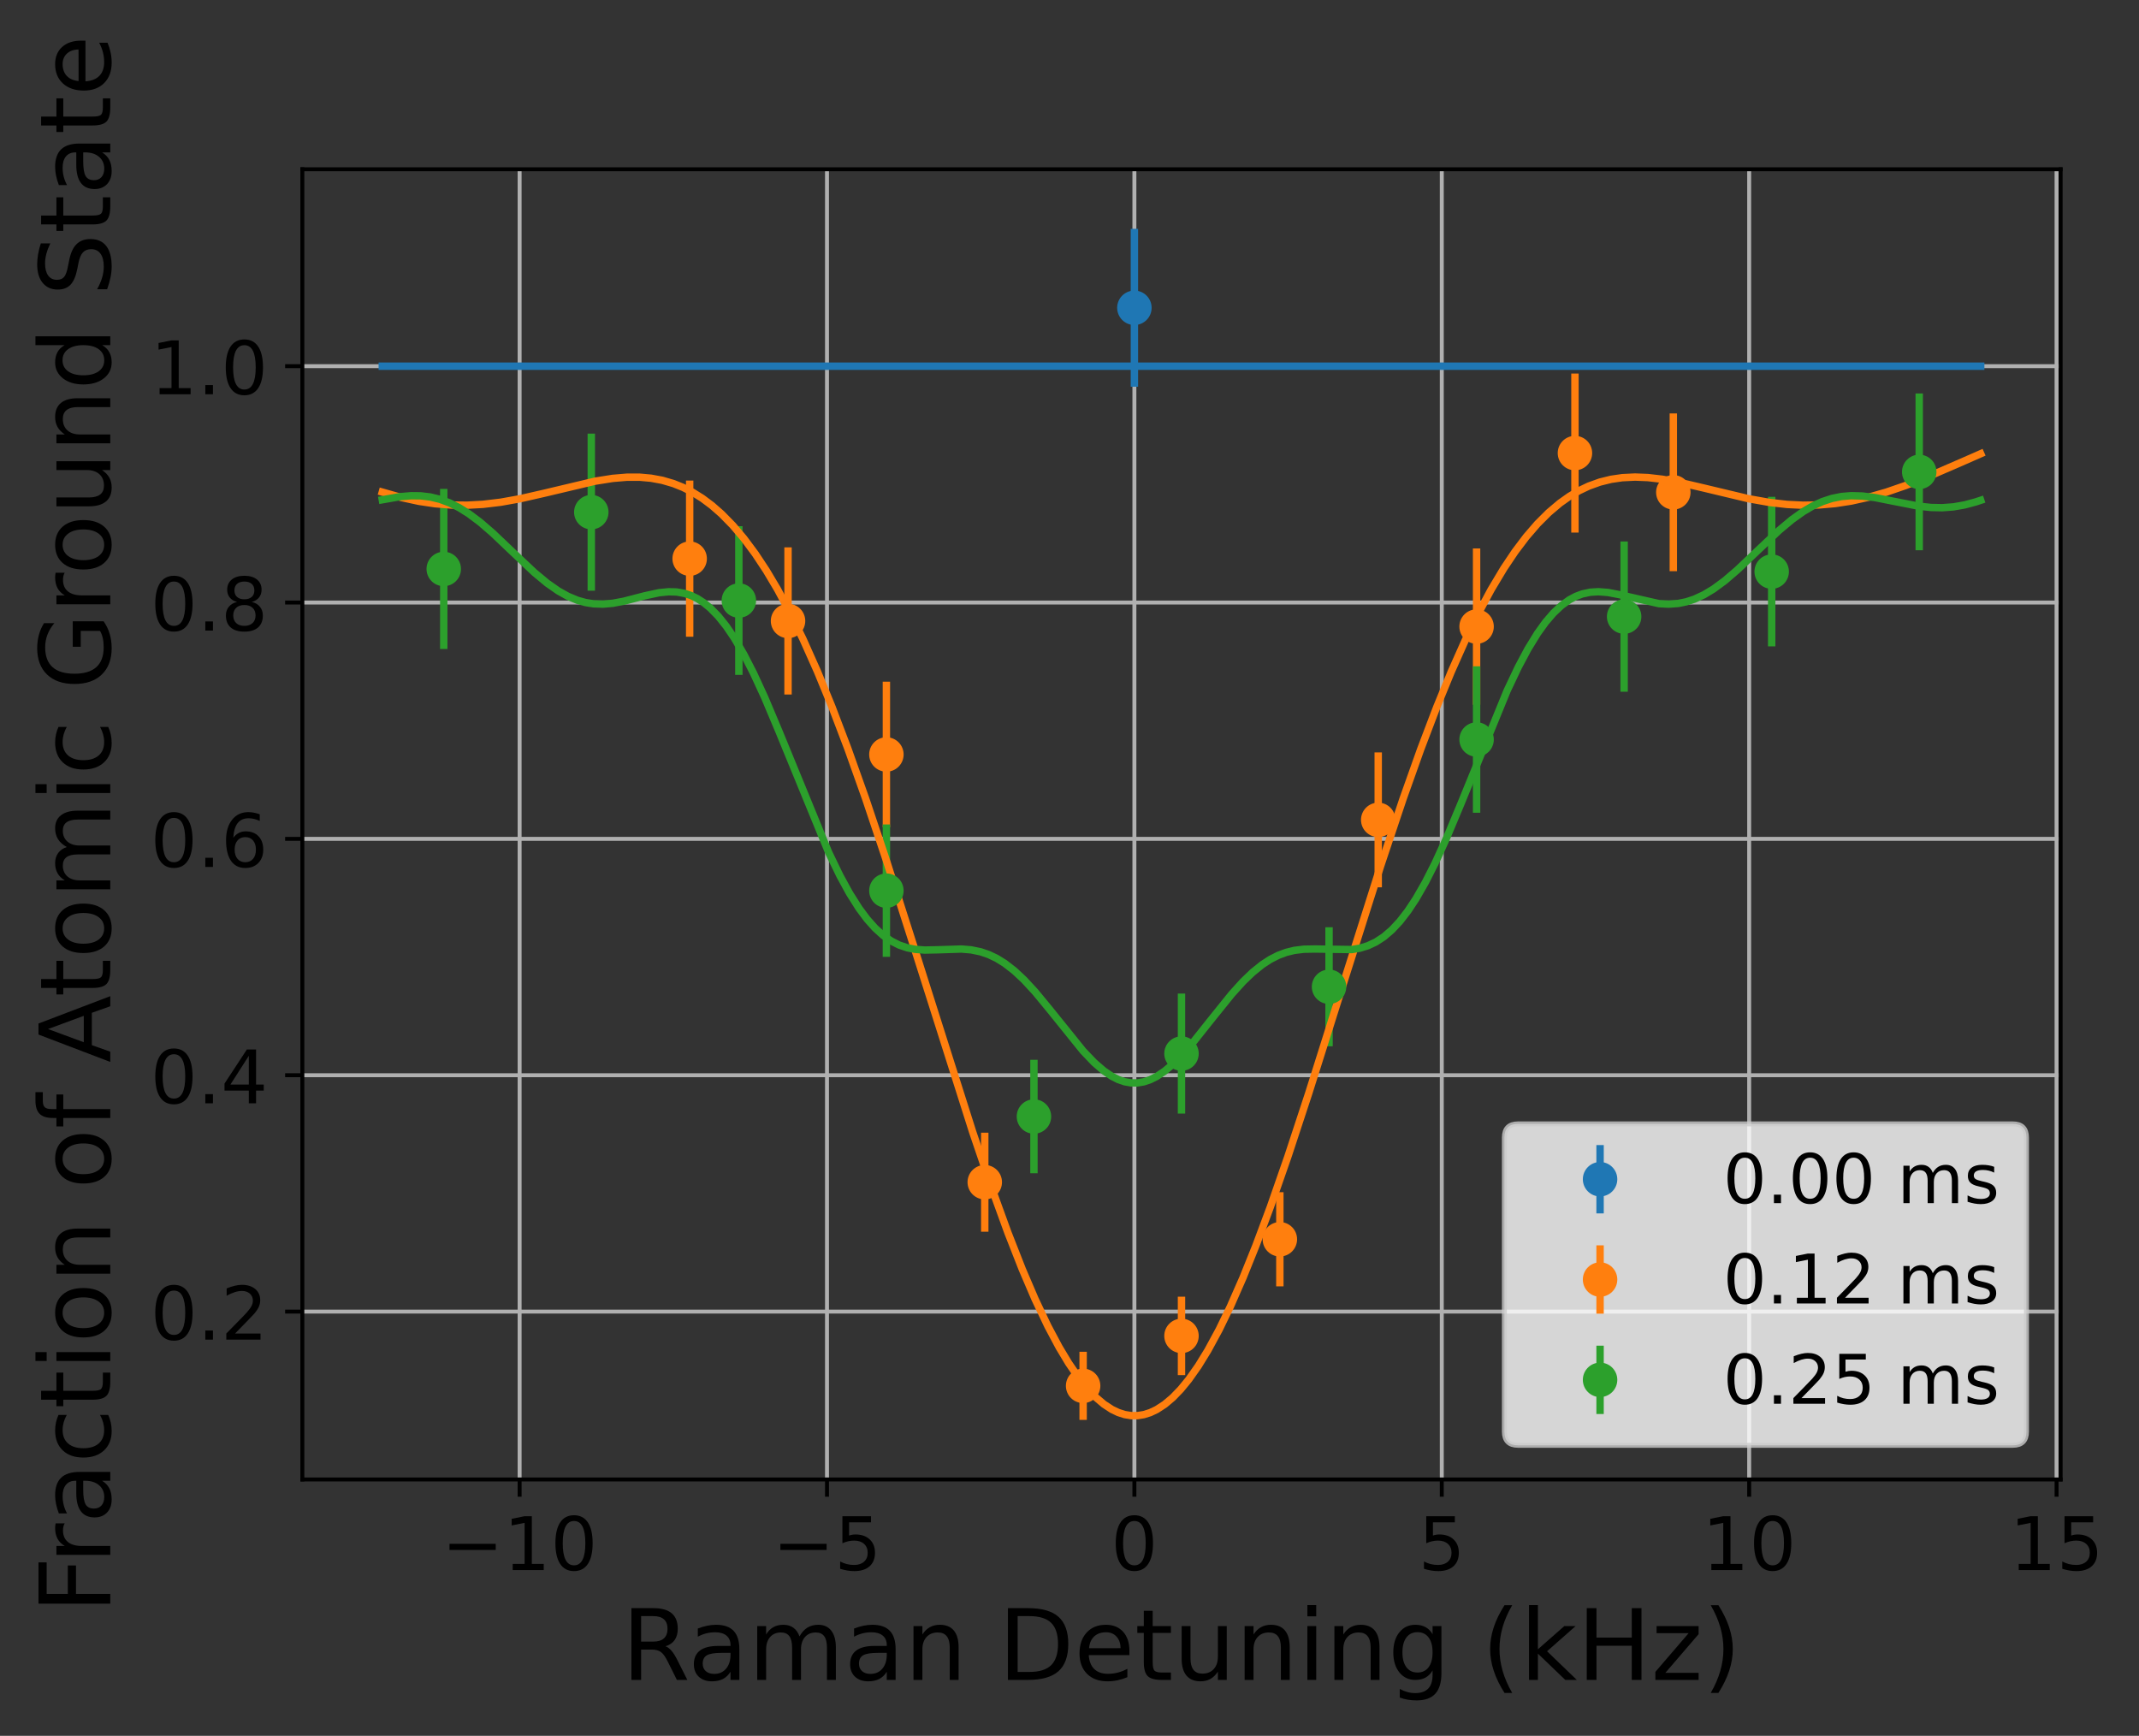 <?xml version="1.0" encoding="utf-8" standalone="no"?>
<!DOCTYPE svg PUBLIC "-//W3C//DTD SVG 1.1//EN"
  "http://www.w3.org/Graphics/SVG/1.1/DTD/svg11.dtd">
<!-- Created with matplotlib (https://matplotlib.org/) -->
<svg height="352.568pt" version="1.1" viewBox="0 0 434.449 352.568" width="434.449pt" xmlns="http://www.w3.org/2000/svg" xmlns:xlink="http://www.w3.org/1999/xlink">
 <rect x="0" y="0" width="434.449" height="352.568" fill="#333333" stroke="none"/>
 <defs>
  <style type="text/css">*{stroke-linecap:butt;stroke-linejoin:round;}</style>
 </defs>
 <g id="figure_1">
  <g id="patch_1">
   <path d="M 0 352.568 
L 434.449 352.568 
L 434.449 0 
L 0 0 
z
" style="fill:none;"/>
  </g>
  <g id="axes_1">
   <g id="patch_2">
    <path d="M 61.411 300.495 
L 418.531 300.495 
L 418.531 34.383 
L 61.411 34.383 
z
" style="fill:none;"/>
   </g>
   <g id="matplotlib.axis_1">
    <g id="xtick_1">
     <g id="line2d_1">
      <path clip-path="url(#pf902fcb692)" d="M 105.538 300.495 
L 105.538 34.383 
" style="fill:none;stroke:#b0b0b0;stroke-linecap:square;stroke-width:0.8;"/>
     </g>
     <g id="line2d_2">
      <defs>
       <path d="M 0 0 
L 0 3.5 
" id="m005f0a59be" style="stroke:#000000;stroke-width:0.8;"/>
      </defs>
      <g>
       <use style="stroke:#000000;stroke-width:0.8;" x="105.538" xlink:href="#m005f0a59be" y="300.495"/>
      </g>
     </g>
     <g id="text_1">
      <!-- −10 -->
      <g transform="translate(89.709 318.893)scale(0.15 -0.15)">
       <defs>
        <path d="M 10.594 35.5 
L 73.188 35.5 
L 73.188 27.203 
L 10.594 27.203 
z
" id="DejaVuSans-8722"/>
        <path d="M 12.406 8.297 
L 28.516 8.297 
L 28.516 63.922 
L 10.984 60.406 
L 10.984 69.391 
L 28.422 72.906 
L 38.281 72.906 
L 38.281 8.297 
L 54.391 8.297 
L 54.391 0 
L 12.406 0 
z
" id="DejaVuSans-49"/>
        <path d="M 31.781 66.406 
Q 24.172 66.406 20.328 58.906 
Q 16.5 51.422 16.5 36.375 
Q 16.5 21.391 20.328 13.891 
Q 24.172 6.391 31.781 6.391 
Q 39.453 6.391 43.281 13.891 
Q 47.125 21.391 47.125 36.375 
Q 47.125 51.422 43.281 58.906 
Q 39.453 66.406 31.781 66.406 
z
M 31.781 74.219 
Q 44.047 74.219 50.516 64.516 
Q 56.984 54.828 56.984 36.375 
Q 56.984 17.969 50.516 8.266 
Q 44.047 -1.422 31.781 -1.422 
Q 19.531 -1.422 13.062 8.266 
Q 6.594 17.969 6.594 36.375 
Q 6.594 54.828 13.062 64.516 
Q 19.531 74.219 31.781 74.219 
z
" id="DejaVuSans-48"/>
       </defs>
       <use xlink:href="#DejaVuSans-8722"/>
       <use x="83.789" xlink:href="#DejaVuSans-49"/>
       <use x="147.412" xlink:href="#DejaVuSans-48"/>
      </g>
     </g>
    </g>
    <g id="xtick_2">
     <g id="line2d_3">
      <path clip-path="url(#pf902fcb692)" d="M 167.971 300.495 
L 167.971 34.383 
" style="fill:none;stroke:#b0b0b0;stroke-linecap:square;stroke-width:0.8;"/>
     </g>
     <g id="line2d_4">
      <g>
       <use style="stroke:#000000;stroke-width:0.8;" x="167.971" xlink:href="#m005f0a59be" y="300.495"/>
      </g>
     </g>
     <g id="text_2">
      <!-- −5 -->
      <g transform="translate(156.915 318.893)scale(0.15 -0.15)">
       <defs>
        <path d="M 10.797 72.906 
L 49.516 72.906 
L 49.516 64.594 
L 19.828 64.594 
L 19.828 46.734 
Q 21.969 47.469 24.109 47.828 
Q 26.266 48.188 28.422 48.188 
Q 40.625 48.188 47.75 41.5 
Q 54.891 34.812 54.891 23.391 
Q 54.891 11.625 47.562 5.094 
Q 40.234 -1.422 26.906 -1.422 
Q 22.312 -1.422 17.547 -0.641 
Q 12.797 0.141 7.719 1.703 
L 7.719 11.625 
Q 12.109 9.234 16.797 8.062 
Q 21.484 6.891 26.703 6.891 
Q 35.156 6.891 40.078 11.328 
Q 45.016 15.766 45.016 23.391 
Q 45.016 31 40.078 35.438 
Q 35.156 39.891 26.703 39.891 
Q 22.75 39.891 18.812 39.016 
Q 14.891 38.141 10.797 36.281 
z
" id="DejaVuSans-53"/>
       </defs>
       <use xlink:href="#DejaVuSans-8722"/>
       <use x="83.789" xlink:href="#DejaVuSans-53"/>
      </g>
     </g>
    </g>
    <g id="xtick_3">
     <g id="line2d_5">
      <path clip-path="url(#pf902fcb692)" d="M 230.405 300.495 
L 230.405 34.383 
" style="fill:none;stroke:#b0b0b0;stroke-linecap:square;stroke-width:0.8;"/>
     </g>
     <g id="line2d_6">
      <g>
       <use style="stroke:#000000;stroke-width:0.8;" x="230.405" xlink:href="#m005f0a59be" y="300.495"/>
      </g>
     </g>
     <g id="text_3">
      <!-- 0 -->
      <g transform="translate(225.633 318.893)scale(0.15 -0.15)">
       <use xlink:href="#DejaVuSans-48"/>
      </g>
     </g>
    </g>
    <g id="xtick_4">
     <g id="line2d_7">
      <path clip-path="url(#pf902fcb692)" d="M 292.839 300.495 
L 292.839 34.383 
" style="fill:none;stroke:#b0b0b0;stroke-linecap:square;stroke-width:0.8;"/>
     </g>
     <g id="line2d_8">
      <g>
       <use style="stroke:#000000;stroke-width:0.8;" x="292.839" xlink:href="#m005f0a59be" y="300.495"/>
      </g>
     </g>
     <g id="text_4">
      <!-- 5 -->
      <g transform="translate(288.067 318.893)scale(0.15 -0.15)">
       <use xlink:href="#DejaVuSans-53"/>
      </g>
     </g>
    </g>
    <g id="xtick_5">
     <g id="line2d_9">
      <path clip-path="url(#pf902fcb692)" d="M 355.272 300.495 
L 355.272 34.383 
" style="fill:none;stroke:#b0b0b0;stroke-linecap:square;stroke-width:0.8;"/>
     </g>
     <g id="line2d_10">
      <g>
       <use style="stroke:#000000;stroke-width:0.8;" x="355.272" xlink:href="#m005f0a59be" y="300.495"/>
      </g>
     </g>
     <g id="text_5">
      <!-- 10 -->
      <g transform="translate(345.728 318.893)scale(0.15 -0.15)">
       <use xlink:href="#DejaVuSans-49"/>
       <use x="63.623" xlink:href="#DejaVuSans-48"/>
      </g>
     </g>
    </g>
    <g id="xtick_6">
     <g id="line2d_11">
      <path clip-path="url(#pf902fcb692)" d="M 417.706 300.495 
L 417.706 34.383 
" style="fill:none;stroke:#b0b0b0;stroke-linecap:square;stroke-width:0.8;"/>
     </g>
     <g id="line2d_12">
      <g>
       <use style="stroke:#000000;stroke-width:0.8;" x="417.706" xlink:href="#m005f0a59be" y="300.495"/>
      </g>
     </g>
     <g id="text_6">
      <!-- 15 -->
      <g transform="translate(408.162 318.893)scale(0.15 -0.15)">
       <use xlink:href="#DejaVuSans-49"/>
       <use x="63.623" xlink:href="#DejaVuSans-53"/>
      </g>
     </g>
    </g>
    <g id="text_7">
     <!-- Raman Detuning (kHz) -->
     <g transform="translate(126.282 341.209)scale(0.2 -0.2)">
      <defs>
       <path d="M 44.391 34.188 
Q 47.562 33.109 50.562 29.594 
Q 53.562 26.078 56.594 19.922 
L 66.609 0 
L 56 0 
L 46.688 18.703 
Q 43.062 26.031 39.672 28.422 
Q 36.281 30.812 30.422 30.812 
L 19.672 30.812 
L 19.672 0 
L 9.812 0 
L 9.812 72.906 
L 32.078 72.906 
Q 44.578 72.906 50.734 67.672 
Q 56.891 62.453 56.891 51.906 
Q 56.891 45.016 53.688 40.469 
Q 50.484 35.938 44.391 34.188 
z
M 19.672 64.797 
L 19.672 38.922 
L 32.078 38.922 
Q 39.203 38.922 42.844 42.219 
Q 46.484 45.516 46.484 51.906 
Q 46.484 58.297 42.844 61.547 
Q 39.203 64.797 32.078 64.797 
z
" id="DejaVuSans-82"/>
       <path d="M 34.281 27.484 
Q 23.391 27.484 19.188 25 
Q 14.984 22.516 14.984 16.5 
Q 14.984 11.719 18.141 8.906 
Q 21.297 6.109 26.703 6.109 
Q 34.188 6.109 38.703 11.406 
Q 43.219 16.703 43.219 25.484 
L 43.219 27.484 
z
M 52.203 31.203 
L 52.203 0 
L 43.219 0 
L 43.219 8.297 
Q 40.141 3.328 35.547 0.953 
Q 30.953 -1.422 24.312 -1.422 
Q 15.922 -1.422 10.953 3.297 
Q 6 8.016 6 15.922 
Q 6 25.141 12.172 29.828 
Q 18.359 34.516 30.609 34.516 
L 43.219 34.516 
L 43.219 35.406 
Q 43.219 41.609 39.141 45 
Q 35.062 48.391 27.688 48.391 
Q 23 48.391 18.547 47.266 
Q 14.109 46.141 10.016 43.891 
L 10.016 52.203 
Q 14.938 54.109 19.578 55.047 
Q 24.219 56 28.609 56 
Q 40.484 56 46.344 49.844 
Q 52.203 43.703 52.203 31.203 
z
" id="DejaVuSans-97"/>
       <path d="M 52 44.188 
Q 55.375 50.25 60.062 53.125 
Q 64.75 56 71.094 56 
Q 79.641 56 84.281 50.016 
Q 88.922 44.047 88.922 33.016 
L 88.922 0 
L 79.891 0 
L 79.891 32.719 
Q 79.891 40.578 77.094 44.375 
Q 74.312 48.188 68.609 48.188 
Q 61.625 48.188 57.562 43.547 
Q 53.516 38.922 53.516 30.906 
L 53.516 0 
L 44.484 0 
L 44.484 32.719 
Q 44.484 40.625 41.703 44.406 
Q 38.922 48.188 33.109 48.188 
Q 26.219 48.188 22.156 43.531 
Q 18.109 38.875 18.109 30.906 
L 18.109 0 
L 9.078 0 
L 9.078 54.688 
L 18.109 54.688 
L 18.109 46.188 
Q 21.188 51.219 25.484 53.609 
Q 29.781 56 35.688 56 
Q 41.656 56 45.828 52.969 
Q 50 49.953 52 44.188 
z
" id="DejaVuSans-109"/>
       <path d="M 54.891 33.016 
L 54.891 0 
L 45.906 0 
L 45.906 32.719 
Q 45.906 40.484 42.875 44.328 
Q 39.844 48.188 33.797 48.188 
Q 26.516 48.188 22.312 43.547 
Q 18.109 38.922 18.109 30.906 
L 18.109 0 
L 9.078 0 
L 9.078 54.688 
L 18.109 54.688 
L 18.109 46.188 
Q 21.344 51.125 25.703 53.562 
Q 30.078 56 35.797 56 
Q 45.219 56 50.047 50.172 
Q 54.891 44.344 54.891 33.016 
z
" id="DejaVuSans-110"/>
       <path id="DejaVuSans-32"/>
       <path d="M 19.672 64.797 
L 19.672 8.109 
L 31.594 8.109 
Q 46.688 8.109 53.688 14.938 
Q 60.688 21.781 60.688 36.531 
Q 60.688 51.172 53.688 57.984 
Q 46.688 64.797 31.594 64.797 
z
M 9.812 72.906 
L 30.078 72.906 
Q 51.266 72.906 61.172 64.094 
Q 71.094 55.281 71.094 36.531 
Q 71.094 17.672 61.125 8.828 
Q 51.172 0 30.078 0 
L 9.812 0 
z
" id="DejaVuSans-68"/>
       <path d="M 56.203 29.594 
L 56.203 25.203 
L 14.891 25.203 
Q 15.484 15.922 20.484 11.062 
Q 25.484 6.203 34.422 6.203 
Q 39.594 6.203 44.453 7.469 
Q 49.312 8.734 54.109 11.281 
L 54.109 2.781 
Q 49.266 0.734 44.188 -0.344 
Q 39.109 -1.422 33.891 -1.422 
Q 20.797 -1.422 13.156 6.188 
Q 5.516 13.812 5.516 26.812 
Q 5.516 40.234 12.766 48.109 
Q 20.016 56 32.328 56 
Q 43.359 56 49.781 48.891 
Q 56.203 41.797 56.203 29.594 
z
M 47.219 32.234 
Q 47.125 39.594 43.094 43.984 
Q 39.062 48.391 32.422 48.391 
Q 24.906 48.391 20.391 44.141 
Q 15.875 39.891 15.188 32.172 
z
" id="DejaVuSans-101"/>
       <path d="M 18.312 70.219 
L 18.312 54.688 
L 36.812 54.688 
L 36.812 47.703 
L 18.312 47.703 
L 18.312 18.016 
Q 18.312 11.328 20.141 9.422 
Q 21.969 7.516 27.594 7.516 
L 36.812 7.516 
L 36.812 0 
L 27.594 0 
Q 17.188 0 13.234 3.875 
Q 9.281 7.766 9.281 18.016 
L 9.281 47.703 
L 2.688 47.703 
L 2.688 54.688 
L 9.281 54.688 
L 9.281 70.219 
z
" id="DejaVuSans-116"/>
       <path d="M 8.5 21.578 
L 8.5 54.688 
L 17.484 54.688 
L 17.484 21.922 
Q 17.484 14.156 20.5 10.266 
Q 23.531 6.391 29.594 6.391 
Q 36.859 6.391 41.078 11.031 
Q 45.312 15.672 45.312 23.688 
L 45.312 54.688 
L 54.297 54.688 
L 54.297 0 
L 45.312 0 
L 45.312 8.406 
Q 42.047 3.422 37.719 1 
Q 33.406 -1.422 27.688 -1.422 
Q 18.266 -1.422 13.375 4.438 
Q 8.5 10.297 8.5 21.578 
z
M 31.109 56 
z
" id="DejaVuSans-117"/>
       <path d="M 9.422 54.688 
L 18.406 54.688 
L 18.406 0 
L 9.422 0 
z
M 9.422 75.984 
L 18.406 75.984 
L 18.406 64.594 
L 9.422 64.594 
z
" id="DejaVuSans-105"/>
       <path d="M 45.406 27.984 
Q 45.406 37.75 41.375 43.109 
Q 37.359 48.484 30.078 48.484 
Q 22.859 48.484 18.828 43.109 
Q 14.797 37.75 14.797 27.984 
Q 14.797 18.266 18.828 12.891 
Q 22.859 7.516 30.078 7.516 
Q 37.359 7.516 41.375 12.891 
Q 45.406 18.266 45.406 27.984 
z
M 54.391 6.781 
Q 54.391 -7.172 48.188 -13.984 
Q 42 -20.797 29.203 -20.797 
Q 24.469 -20.797 20.266 -20.094 
Q 16.062 -19.391 12.109 -17.922 
L 12.109 -9.188 
Q 16.062 -11.328 19.922 -12.344 
Q 23.781 -13.375 27.781 -13.375 
Q 36.625 -13.375 41.016 -8.766 
Q 45.406 -4.156 45.406 5.172 
L 45.406 9.625 
Q 42.625 4.781 38.281 2.391 
Q 33.938 0 27.875 0 
Q 17.828 0 11.672 7.656 
Q 5.516 15.328 5.516 27.984 
Q 5.516 40.672 11.672 48.328 
Q 17.828 56 27.875 56 
Q 33.938 56 38.281 53.609 
Q 42.625 51.219 45.406 46.391 
L 45.406 54.688 
L 54.391 54.688 
z
" id="DejaVuSans-103"/>
       <path d="M 31 75.875 
Q 24.469 64.656 21.281 53.656 
Q 18.109 42.672 18.109 31.391 
Q 18.109 20.125 21.312 9.062 
Q 24.516 -2 31 -13.188 
L 23.188 -13.188 
Q 15.875 -1.703 12.234 9.375 
Q 8.594 20.453 8.594 31.391 
Q 8.594 42.281 12.203 53.312 
Q 15.828 64.359 23.188 75.875 
z
" id="DejaVuSans-40"/>
       <path d="M 9.078 75.984 
L 18.109 75.984 
L 18.109 31.109 
L 44.922 54.688 
L 56.391 54.688 
L 27.391 29.109 
L 57.625 0 
L 45.906 0 
L 18.109 26.703 
L 18.109 0 
L 9.078 0 
z
" id="DejaVuSans-107"/>
       <path d="M 9.812 72.906 
L 19.672 72.906 
L 19.672 43.016 
L 55.516 43.016 
L 55.516 72.906 
L 65.375 72.906 
L 65.375 0 
L 55.516 0 
L 55.516 34.719 
L 19.672 34.719 
L 19.672 0 
L 9.812 0 
z
" id="DejaVuSans-72"/>
       <path d="M 5.516 54.688 
L 48.188 54.688 
L 48.188 46.484 
L 14.406 7.172 
L 48.188 7.172 
L 48.188 0 
L 4.297 0 
L 4.297 8.203 
L 38.094 47.516 
L 5.516 47.516 
z
" id="DejaVuSans-122"/>
       <path d="M 8.016 75.875 
L 15.828 75.875 
Q 23.141 64.359 26.781 53.312 
Q 30.422 42.281 30.422 31.391 
Q 30.422 20.453 26.781 9.375 
Q 23.141 -1.703 15.828 -13.188 
L 8.016 -13.188 
Q 14.5 -2 17.703 9.062 
Q 20.906 20.125 20.906 31.391 
Q 20.906 42.672 17.703 53.656 
Q 14.5 64.656 8.016 75.875 
z
" id="DejaVuSans-41"/>
      </defs>
      <use xlink:href="#DejaVuSans-82"/>
      <use x="67.232" xlink:href="#DejaVuSans-97"/>
      <use x="128.512" xlink:href="#DejaVuSans-109"/>
      <use x="225.924" xlink:href="#DejaVuSans-97"/>
      <use x="287.203" xlink:href="#DejaVuSans-110"/>
      <use x="350.582" xlink:href="#DejaVuSans-32"/>
      <use x="382.369" xlink:href="#DejaVuSans-68"/>
      <use x="459.371" xlink:href="#DejaVuSans-101"/>
      <use x="520.895" xlink:href="#DejaVuSans-116"/>
      <use x="560.104" xlink:href="#DejaVuSans-117"/>
      <use x="623.482" xlink:href="#DejaVuSans-110"/>
      <use x="686.861" xlink:href="#DejaVuSans-105"/>
      <use x="714.645" xlink:href="#DejaVuSans-110"/>
      <use x="778.023" xlink:href="#DejaVuSans-103"/>
      <use x="841.5" xlink:href="#DejaVuSans-32"/>
      <use x="873.287" xlink:href="#DejaVuSans-40"/>
      <use x="912.301" xlink:href="#DejaVuSans-107"/>
      <use x="970.211" xlink:href="#DejaVuSans-72"/>
      <use x="1045.406" xlink:href="#DejaVuSans-122"/>
      <use x="1097.896" xlink:href="#DejaVuSans-41"/>
     </g>
    </g>
   </g>
   <g id="matplotlib.axis_2">
    <g id="ytick_1">
     <g id="line2d_13">
      <path clip-path="url(#pf902fcb692)" d="M 61.411 266.395 
L 418.531 266.395 
" style="fill:none;stroke:#b0b0b0;stroke-linecap:square;stroke-width:0.8;"/>
     </g>
     <g id="line2d_14">
      <defs>
       <path d="M 0 0 
L -3.5 0 
" id="mc3ce260a5b" style="stroke:#000000;stroke-width:0.8;"/>
      </defs>
      <g>
       <use style="stroke:#000000;stroke-width:0.8;" x="61.411" xlink:href="#mc3ce260a5b" y="266.395"/>
      </g>
     </g>
     <g id="text_8">
      <!-- 0.2 -->
      <g transform="translate(30.556 272.094)scale(0.15 -0.15)">
       <defs>
        <path d="M 10.688 12.406 
L 21 12.406 
L 21 0 
L 10.688 0 
z
" id="DejaVuSans-46"/>
        <path d="M 19.188 8.297 
L 53.609 8.297 
L 53.609 0 
L 7.328 0 
L 7.328 8.297 
Q 12.938 14.109 22.625 23.891 
Q 32.328 33.688 34.812 36.531 
Q 39.547 41.844 41.422 45.531 
Q 43.312 49.219 43.312 52.781 
Q 43.312 58.594 39.234 62.25 
Q 35.156 65.922 28.609 65.922 
Q 23.969 65.922 18.812 64.312 
Q 13.672 62.703 7.812 59.422 
L 7.812 69.391 
Q 13.766 71.781 18.938 73 
Q 24.125 74.219 28.422 74.219 
Q 39.75 74.219 46.484 68.547 
Q 53.219 62.891 53.219 53.422 
Q 53.219 48.922 51.531 44.891 
Q 49.859 40.875 45.406 35.406 
Q 44.188 33.984 37.641 27.219 
Q 31.109 20.453 19.188 8.297 
z
" id="DejaVuSans-50"/>
       </defs>
       <use xlink:href="#DejaVuSans-48"/>
       <use x="63.623" xlink:href="#DejaVuSans-46"/>
       <use x="95.41" xlink:href="#DejaVuSans-50"/>
      </g>
     </g>
    </g>
    <g id="ytick_2">
     <g id="line2d_15">
      <path clip-path="url(#pf902fcb692)" d="M 61.411 218.39 
L 418.531 218.39 
" style="fill:none;stroke:#b0b0b0;stroke-linecap:square;stroke-width:0.8;"/>
     </g>
     <g id="line2d_16">
      <g>
       <use style="stroke:#000000;stroke-width:0.8;" x="61.411" xlink:href="#mc3ce260a5b" y="218.39"/>
      </g>
     </g>
     <g id="text_9">
      <!-- 0.4 -->
      <g transform="translate(30.556 224.089)scale(0.15 -0.15)">
       <defs>
        <path d="M 37.797 64.312 
L 12.891 25.391 
L 37.797 25.391 
z
M 35.203 72.906 
L 47.609 72.906 
L 47.609 25.391 
L 58.016 25.391 
L 58.016 17.188 
L 47.609 17.188 
L 47.609 0 
L 37.797 0 
L 37.797 17.188 
L 4.891 17.188 
L 4.891 26.703 
z
" id="DejaVuSans-52"/>
       </defs>
       <use xlink:href="#DejaVuSans-48"/>
       <use x="63.623" xlink:href="#DejaVuSans-46"/>
       <use x="95.41" xlink:href="#DejaVuSans-52"/>
      </g>
     </g>
    </g>
    <g id="ytick_3">
     <g id="line2d_17">
      <path clip-path="url(#pf902fcb692)" d="M 61.411 170.385 
L 418.531 170.385 
" style="fill:none;stroke:#b0b0b0;stroke-linecap:square;stroke-width:0.8;"/>
     </g>
     <g id="line2d_18">
      <g>
       <use style="stroke:#000000;stroke-width:0.8;" x="61.411" xlink:href="#mc3ce260a5b" y="170.385"/>
      </g>
     </g>
     <g id="text_10">
      <!-- 0.6 -->
      <g transform="translate(30.556 176.084)scale(0.15 -0.15)">
       <defs>
        <path d="M 33.016 40.375 
Q 26.375 40.375 22.484 35.828 
Q 18.609 31.297 18.609 23.391 
Q 18.609 15.531 22.484 10.953 
Q 26.375 6.391 33.016 6.391 
Q 39.656 6.391 43.531 10.953 
Q 47.406 15.531 47.406 23.391 
Q 47.406 31.297 43.531 35.828 
Q 39.656 40.375 33.016 40.375 
z
M 52.594 71.297 
L 52.594 62.312 
Q 48.875 64.062 45.094 64.984 
Q 41.312 65.922 37.594 65.922 
Q 27.828 65.922 22.672 59.328 
Q 17.531 52.734 16.797 39.406 
Q 19.672 43.656 24.016 45.922 
Q 28.375 48.188 33.594 48.188 
Q 44.578 48.188 50.953 41.516 
Q 57.328 34.859 57.328 23.391 
Q 57.328 12.156 50.688 5.359 
Q 44.047 -1.422 33.016 -1.422 
Q 20.359 -1.422 13.672 8.266 
Q 6.984 17.969 6.984 36.375 
Q 6.984 53.656 15.188 63.938 
Q 23.391 74.219 37.203 74.219 
Q 40.922 74.219 44.703 73.484 
Q 48.484 72.75 52.594 71.297 
z
" id="DejaVuSans-54"/>
       </defs>
       <use xlink:href="#DejaVuSans-48"/>
       <use x="63.623" xlink:href="#DejaVuSans-46"/>
       <use x="95.41" xlink:href="#DejaVuSans-54"/>
      </g>
     </g>
    </g>
    <g id="ytick_4">
     <g id="line2d_19">
      <path clip-path="url(#pf902fcb692)" d="M 61.411 122.38 
L 418.531 122.38 
" style="fill:none;stroke:#b0b0b0;stroke-linecap:square;stroke-width:0.8;"/>
     </g>
     <g id="line2d_20">
      <g>
       <use style="stroke:#000000;stroke-width:0.8;" x="61.411" xlink:href="#mc3ce260a5b" y="122.38"/>
      </g>
     </g>
     <g id="text_11">
      <!-- 0.8 -->
      <g transform="translate(30.556 128.079)scale(0.15 -0.15)">
       <defs>
        <path d="M 31.781 34.625 
Q 24.75 34.625 20.719 30.859 
Q 16.703 27.094 16.703 20.516 
Q 16.703 13.922 20.719 10.156 
Q 24.75 6.391 31.781 6.391 
Q 38.812 6.391 42.859 10.172 
Q 46.922 13.969 46.922 20.516 
Q 46.922 27.094 42.891 30.859 
Q 38.875 34.625 31.781 34.625 
z
M 21.922 38.812 
Q 15.578 40.375 12.031 44.719 
Q 8.5 49.078 8.5 55.328 
Q 8.5 64.062 14.719 69.141 
Q 20.953 74.219 31.781 74.219 
Q 42.672 74.219 48.875 69.141 
Q 55.078 64.062 55.078 55.328 
Q 55.078 49.078 51.531 44.719 
Q 48 40.375 41.703 38.812 
Q 48.828 37.156 52.797 32.312 
Q 56.781 27.484 56.781 20.516 
Q 56.781 9.906 50.312 4.234 
Q 43.844 -1.422 31.781 -1.422 
Q 19.734 -1.422 13.25 4.234 
Q 6.781 9.906 6.781 20.516 
Q 6.781 27.484 10.781 32.312 
Q 14.797 37.156 21.922 38.812 
z
M 18.312 54.391 
Q 18.312 48.734 21.844 45.562 
Q 25.391 42.391 31.781 42.391 
Q 38.141 42.391 41.719 45.562 
Q 45.312 48.734 45.312 54.391 
Q 45.312 60.062 41.719 63.234 
Q 38.141 66.406 31.781 66.406 
Q 25.391 66.406 21.844 63.234 
Q 18.312 60.062 18.312 54.391 
z
" id="DejaVuSans-56"/>
       </defs>
       <use xlink:href="#DejaVuSans-48"/>
       <use x="63.623" xlink:href="#DejaVuSans-46"/>
       <use x="95.41" xlink:href="#DejaVuSans-56"/>
      </g>
     </g>
    </g>
    <g id="ytick_5">
     <g id="line2d_21">
      <path clip-path="url(#pf902fcb692)" d="M 61.411 74.375 
L 418.531 74.375 
" style="fill:none;stroke:#b0b0b0;stroke-linecap:square;stroke-width:0.8;"/>
     </g>
     <g id="line2d_22">
      <g>
       <use style="stroke:#000000;stroke-width:0.8;" x="61.411" xlink:href="#mc3ce260a5b" y="74.375"/>
      </g>
     </g>
     <g id="text_12">
      <!-- 1.0 -->
      <g transform="translate(30.556 80.074)scale(0.15 -0.15)">
       <use xlink:href="#DejaVuSans-49"/>
       <use x="63.623" xlink:href="#DejaVuSans-46"/>
       <use x="95.41" xlink:href="#DejaVuSans-48"/>
      </g>
     </g>
    </g>
    <g id="text_13">
     <!-- Fraction of Atomic Ground State -->
     <g transform="translate(22.397 327.678)rotate(-90)scale(0.2 -0.2)">
      <defs>
       <path d="M 9.812 72.906 
L 51.703 72.906 
L 51.703 64.594 
L 19.672 64.594 
L 19.672 43.109 
L 48.578 43.109 
L 48.578 34.812 
L 19.672 34.812 
L 19.672 0 
L 9.812 0 
z
" id="DejaVuSans-70"/>
       <path d="M 41.109 46.297 
Q 39.594 47.172 37.812 47.578 
Q 36.031 48 33.891 48 
Q 26.266 48 22.188 43.047 
Q 18.109 38.094 18.109 28.812 
L 18.109 0 
L 9.078 0 
L 9.078 54.688 
L 18.109 54.688 
L 18.109 46.188 
Q 20.953 51.172 25.484 53.578 
Q 30.031 56 36.531 56 
Q 37.453 56 38.578 55.875 
Q 39.703 55.766 41.062 55.516 
z
" id="DejaVuSans-114"/>
       <path d="M 48.781 52.594 
L 48.781 44.188 
Q 44.969 46.297 41.141 47.344 
Q 37.312 48.391 33.406 48.391 
Q 24.656 48.391 19.812 42.844 
Q 14.984 37.312 14.984 27.297 
Q 14.984 17.281 19.812 11.734 
Q 24.656 6.203 33.406 6.203 
Q 37.312 6.203 41.141 7.25 
Q 44.969 8.297 48.781 10.406 
L 48.781 2.094 
Q 45.016 0.344 40.984 -0.531 
Q 36.969 -1.422 32.422 -1.422 
Q 20.062 -1.422 12.781 6.344 
Q 5.516 14.109 5.516 27.297 
Q 5.516 40.672 12.859 48.328 
Q 20.219 56 33.016 56 
Q 37.156 56 41.109 55.141 
Q 45.062 54.297 48.781 52.594 
z
" id="DejaVuSans-99"/>
       <path d="M 30.609 48.391 
Q 23.391 48.391 19.188 42.75 
Q 14.984 37.109 14.984 27.297 
Q 14.984 17.484 19.156 11.844 
Q 23.344 6.203 30.609 6.203 
Q 37.797 6.203 41.984 11.859 
Q 46.188 17.531 46.188 27.297 
Q 46.188 37.016 41.984 42.703 
Q 37.797 48.391 30.609 48.391 
z
M 30.609 56 
Q 42.328 56 49.016 48.375 
Q 55.719 40.766 55.719 27.297 
Q 55.719 13.875 49.016 6.219 
Q 42.328 -1.422 30.609 -1.422 
Q 18.844 -1.422 12.172 6.219 
Q 5.516 13.875 5.516 27.297 
Q 5.516 40.766 12.172 48.375 
Q 18.844 56 30.609 56 
z
" id="DejaVuSans-111"/>
       <path d="M 37.109 75.984 
L 37.109 68.5 
L 28.516 68.5 
Q 23.688 68.5 21.797 66.547 
Q 19.922 64.594 19.922 59.516 
L 19.922 54.688 
L 34.719 54.688 
L 34.719 47.703 
L 19.922 47.703 
L 19.922 0 
L 10.891 0 
L 10.891 47.703 
L 2.297 47.703 
L 2.297 54.688 
L 10.891 54.688 
L 10.891 58.5 
Q 10.891 67.625 15.141 71.797 
Q 19.391 75.984 28.609 75.984 
z
" id="DejaVuSans-102"/>
       <path d="M 34.188 63.188 
L 20.797 26.906 
L 47.609 26.906 
z
M 28.609 72.906 
L 39.797 72.906 
L 67.578 0 
L 57.328 0 
L 50.688 18.703 
L 17.828 18.703 
L 11.188 0 
L 0.781 0 
z
" id="DejaVuSans-65"/>
       <path d="M 59.516 10.406 
L 59.516 29.984 
L 43.406 29.984 
L 43.406 38.094 
L 69.281 38.094 
L 69.281 6.781 
Q 63.578 2.734 56.688 0.656 
Q 49.812 -1.422 42 -1.422 
Q 24.906 -1.422 15.25 8.562 
Q 5.609 18.562 5.609 36.375 
Q 5.609 54.25 15.25 64.234 
Q 24.906 74.219 42 74.219 
Q 49.125 74.219 55.547 72.453 
Q 61.969 70.703 67.391 67.281 
L 67.391 56.781 
Q 61.922 61.422 55.766 63.766 
Q 49.609 66.109 42.828 66.109 
Q 29.438 66.109 22.719 58.641 
Q 16.016 51.172 16.016 36.375 
Q 16.016 21.625 22.719 14.156 
Q 29.438 6.688 42.828 6.688 
Q 48.047 6.688 52.141 7.594 
Q 56.25 8.5 59.516 10.406 
z
" id="DejaVuSans-71"/>
       <path d="M 45.406 46.391 
L 45.406 75.984 
L 54.391 75.984 
L 54.391 0 
L 45.406 0 
L 45.406 8.203 
Q 42.578 3.328 38.25 0.953 
Q 33.938 -1.422 27.875 -1.422 
Q 17.969 -1.422 11.734 6.484 
Q 5.516 14.406 5.516 27.297 
Q 5.516 40.188 11.734 48.094 
Q 17.969 56 27.875 56 
Q 33.938 56 38.25 53.625 
Q 42.578 51.266 45.406 46.391 
z
M 14.797 27.297 
Q 14.797 17.391 18.875 11.75 
Q 22.953 6.109 30.078 6.109 
Q 37.203 6.109 41.297 11.75 
Q 45.406 17.391 45.406 27.297 
Q 45.406 37.203 41.297 42.844 
Q 37.203 48.484 30.078 48.484 
Q 22.953 48.484 18.875 42.844 
Q 14.797 37.203 14.797 27.297 
z
" id="DejaVuSans-100"/>
       <path d="M 53.516 70.516 
L 53.516 60.891 
Q 47.906 63.578 42.922 64.891 
Q 37.938 66.219 33.297 66.219 
Q 25.25 66.219 20.875 63.094 
Q 16.5 59.969 16.5 54.203 
Q 16.5 49.359 19.406 46.891 
Q 22.312 44.438 30.422 42.922 
L 36.375 41.703 
Q 47.406 39.594 52.656 34.297 
Q 57.906 29 57.906 20.125 
Q 57.906 9.516 50.797 4.047 
Q 43.703 -1.422 29.984 -1.422 
Q 24.812 -1.422 18.969 -0.25 
Q 13.141 0.922 6.891 3.219 
L 6.891 13.375 
Q 12.891 10.016 18.656 8.297 
Q 24.422 6.594 29.984 6.594 
Q 38.422 6.594 43.016 9.906 
Q 47.609 13.234 47.609 19.391 
Q 47.609 24.75 44.312 27.781 
Q 41.016 30.812 33.5 32.328 
L 27.484 33.5 
Q 16.453 35.688 11.516 40.375 
Q 6.594 45.062 6.594 53.422 
Q 6.594 63.094 13.406 68.656 
Q 20.219 74.219 32.172 74.219 
Q 37.312 74.219 42.625 73.281 
Q 47.953 72.359 53.516 70.516 
z
" id="DejaVuSans-83"/>
      </defs>
      <use xlink:href="#DejaVuSans-70"/>
      <use x="50.27" xlink:href="#DejaVuSans-114"/>
      <use x="91.383" xlink:href="#DejaVuSans-97"/>
      <use x="152.662" xlink:href="#DejaVuSans-99"/>
      <use x="207.643" xlink:href="#DejaVuSans-116"/>
      <use x="246.852" xlink:href="#DejaVuSans-105"/>
      <use x="274.635" xlink:href="#DejaVuSans-111"/>
      <use x="335.816" xlink:href="#DejaVuSans-110"/>
      <use x="399.195" xlink:href="#DejaVuSans-32"/>
      <use x="430.982" xlink:href="#DejaVuSans-111"/>
      <use x="492.164" xlink:href="#DejaVuSans-102"/>
      <use x="527.369" xlink:href="#DejaVuSans-32"/>
      <use x="559.156" xlink:href="#DejaVuSans-65"/>
      <use x="625.814" xlink:href="#DejaVuSans-116"/>
      <use x="665.023" xlink:href="#DejaVuSans-111"/>
      <use x="726.205" xlink:href="#DejaVuSans-109"/>
      <use x="823.617" xlink:href="#DejaVuSans-105"/>
      <use x="851.4" xlink:href="#DejaVuSans-99"/>
      <use x="906.381" xlink:href="#DejaVuSans-32"/>
      <use x="938.168" xlink:href="#DejaVuSans-71"/>
      <use x="1015.658" xlink:href="#DejaVuSans-114"/>
      <use x="1054.521" xlink:href="#DejaVuSans-111"/>
      <use x="1115.703" xlink:href="#DejaVuSans-117"/>
      <use x="1179.082" xlink:href="#DejaVuSans-110"/>
      <use x="1242.461" xlink:href="#DejaVuSans-100"/>
      <use x="1305.938" xlink:href="#DejaVuSans-32"/>
      <use x="1337.725" xlink:href="#DejaVuSans-83"/>
      <use x="1401.201" xlink:href="#DejaVuSans-116"/>
      <use x="1440.41" xlink:href="#DejaVuSans-97"/>
      <use x="1501.689" xlink:href="#DejaVuSans-116"/>
      <use x="1540.898" xlink:href="#DejaVuSans-101"/>
     </g>
    </g>
   </g>
   <g id="LineCollection_1">
    <path clip-path="url(#pf902fcb692)" d="M 230.405 78.552 
L 230.405 46.479 
" style="fill:none;stroke:#1f77b4;stroke-width:1.5;"/>
   </g>
   <g id="LineCollection_2">
    <path clip-path="url(#pf902fcb692)" d="M 140.077 129.321 
L 140.077 97.612 
" style="fill:none;stroke:#ff7f0e;stroke-width:1.5;"/>
    <path clip-path="url(#pf902fcb692)" d="M 160.056 141.066 
L 160.056 111.178 
" style="fill:none;stroke:#ff7f0e;stroke-width:1.5;"/>
    <path clip-path="url(#pf902fcb692)" d="M 180.035 168.03 
L 180.035 138.453 
" style="fill:none;stroke:#ff7f0e;stroke-width:1.5;"/>
    <path clip-path="url(#pf902fcb692)" d="M 200.013 250.169 
L 200.013 230.061 
" style="fill:none;stroke:#ff7f0e;stroke-width:1.5;"/>
    <path clip-path="url(#pf902fcb692)" d="M 219.992 288.399 
L 219.992 274.556 
" style="fill:none;stroke:#ff7f0e;stroke-width:1.5;"/>
    <path clip-path="url(#pf902fcb692)" d="M 239.971 279.298 
L 239.971 263.368 
" style="fill:none;stroke:#ff7f0e;stroke-width:1.5;"/>
    <path clip-path="url(#pf902fcb692)" d="M 259.95 261.274 
L 259.95 242.143 
" style="fill:none;stroke:#ff7f0e;stroke-width:1.5;"/>
    <path clip-path="url(#pf902fcb692)" d="M 279.928 180.224 
L 279.928 152.817 
" style="fill:none;stroke:#ff7f0e;stroke-width:1.5;"/>
    <path clip-path="url(#pf902fcb692)" d="M 299.907 143.131 
L 299.907 111.394 
" style="fill:none;stroke:#ff7f0e;stroke-width:1.5;"/>
    <path clip-path="url(#pf902fcb692)" d="M 319.886 108.176 
L 319.886 75.872 
" style="fill:none;stroke:#ff7f0e;stroke-width:1.5;"/>
    <path clip-path="url(#pf902fcb692)" d="M 339.865 116.018 
L 339.865 83.966 
" style="fill:none;stroke:#ff7f0e;stroke-width:1.5;"/>
   </g>
   <g id="LineCollection_3">
    <path clip-path="url(#pf902fcb692)" d="M 90.13 131.821 
L 90.13 99.303 
" style="fill:none;stroke:#2ca02c;stroke-width:1.5;"/>
    <path clip-path="url(#pf902fcb692)" d="M 120.098 119.981 
L 120.098 88.066 
" style="fill:none;stroke:#2ca02c;stroke-width:1.5;"/>
    <path clip-path="url(#pf902fcb692)" d="M 150.067 137.076 
L 150.067 106.875 
" style="fill:none;stroke:#2ca02c;stroke-width:1.5;"/>
    <path clip-path="url(#pf902fcb692)" d="M 180.035 194.349 
L 180.035 167.453 
" style="fill:none;stroke:#2ca02c;stroke-width:1.5;"/>
    <path clip-path="url(#pf902fcb692)" d="M 210.003 238.303 
L 210.003 215.252 
" style="fill:none;stroke:#2ca02c;stroke-width:1.5;"/>
    <path clip-path="url(#pf902fcb692)" d="M 239.971 226.177 
L 239.971 201.808 
" style="fill:none;stroke:#2ca02c;stroke-width:1.5;"/>
    <path clip-path="url(#pf902fcb692)" d="M 269.939 212.511 
L 269.939 188.336 
" style="fill:none;stroke:#2ca02c;stroke-width:1.5;"/>
    <path clip-path="url(#pf902fcb692)" d="M 299.907 165.08 
L 299.907 135.324 
" style="fill:none;stroke:#2ca02c;stroke-width:1.5;"/>
    <path clip-path="url(#pf902fcb692)" d="M 329.875 140.492 
L 329.875 109.984 
" style="fill:none;stroke:#2ca02c;stroke-width:1.5;"/>
    <path clip-path="url(#pf902fcb692)" d="M 359.843 131.288 
L 359.843 100.913 
" style="fill:none;stroke:#2ca02c;stroke-width:1.5;"/>
    <path clip-path="url(#pf902fcb692)" d="M 389.811 111.768 
L 389.811 79.919 
" style="fill:none;stroke:#2ca02c;stroke-width:1.5;"/>
   </g>
   <g id="line2d_23">
    <path clip-path="url(#pf902fcb692)" d="M 77.644 74.375 
L 402.298 74.375 
" style="fill:none;stroke:#1f77b4;stroke-linecap:square;stroke-width:1.5;"/>
   </g>
   <g id="line2d_24">
    <path clip-path="url(#pf902fcb692)" d="M 77.644 99.948 
L 81.543 101.057 
L 85.118 101.831 
L 88.368 102.313 
L 91.618 102.574 
L 94.868 102.611 
L 98.117 102.432 
L 101.692 102.006 
L 105.592 101.309 
L 110.467 100.198 
L 120.866 97.734 
L 124.441 97.165 
L 127.366 96.922 
L 129.965 96.925 
L 132.24 97.131 
L 134.515 97.553 
L 136.79 98.218 
L 138.74 99 
L 140.69 99.994 
L 142.64 101.213 
L 144.589 102.67 
L 146.539 104.375 
L 148.814 106.692 
L 151.089 109.375 
L 153.364 112.432 
L 155.639 115.869 
L 157.914 119.69 
L 160.513 124.525 
L 163.113 129.849 
L 166.038 136.407 
L 168.963 143.533 
L 172.213 152.066 
L 175.787 162.112 
L 180.012 174.714 
L 185.537 192.003 
L 197.561 229.927 
L 201.461 241.403 
L 204.711 250.35 
L 207.635 257.802 
L 210.235 263.871 
L 212.835 269.355 
L 215.11 273.628 
L 217.06 276.875 
L 219.01 279.718 
L 220.96 282.141 
L 222.585 283.828 
L 224.209 285.207 
L 225.834 286.272 
L 227.134 286.894 
L 228.434 287.312 
L 229.734 287.522 
L 231.034 287.525 
L 232.334 287.322 
L 233.634 286.911 
L 234.934 286.295 
L 236.559 285.239 
L 238.184 283.868 
L 239.808 282.188 
L 241.433 280.207 
L 243.383 277.442 
L 245.333 274.269 
L 247.608 270.078 
L 249.883 265.39 
L 252.483 259.471 
L 255.082 253.01 
L 258.007 245.174 
L 261.582 234.917 
L 265.807 222.071 
L 272.306 201.474 
L 280.431 175.838 
L 284.981 162.234 
L 288.555 152.18 
L 291.805 143.639 
L 294.73 136.505 
L 297.655 129.939 
L 300.255 124.607 
L 302.854 119.764 
L 305.454 115.421 
L 307.729 112.031 
L 310.004 109.021 
L 312.279 106.384 
L 314.554 104.112 
L 316.829 102.189 
L 318.778 100.808 
L 320.728 99.661 
L 322.678 98.734 
L 324.953 97.914 
L 327.228 97.352 
L 329.503 97.022 
L 332.103 96.895 
L 334.702 96.998 
L 337.627 97.336 
L 341.202 97.988 
L 346.077 99.13 
L 355.176 101.301 
L 359.401 102.048 
L 362.976 102.456 
L 366.225 102.616 
L 369.475 102.56 
L 372.725 102.28 
L 375.975 101.779 
L 379.55 100.985 
L 383.124 99.961 
L 387.024 98.619 
L 391.899 96.691 
L 399.048 93.587 
L 402.298 92.157 
L 402.298 92.157 
" style="fill:none;stroke:#ff7f0e;stroke-linecap:square;stroke-width:1.5;"/>
   </g>
   <g id="line2d_25">
    <path clip-path="url(#pf902fcb692)" d="M 77.644 101.51 
L 81.218 100.882 
L 83.493 100.687 
L 85.443 100.709 
L 87.393 100.941 
L 89.343 101.411 
L 91.293 102.131 
L 93.243 103.106 
L 95.193 104.325 
L 97.467 106.025 
L 100.067 108.266 
L 103.967 111.975 
L 108.517 116.271 
L 111.117 118.432 
L 113.391 120.022 
L 115.341 121.112 
L 117.291 121.924 
L 118.916 122.38 
L 120.541 122.638 
L 122.491 122.704 
L 124.441 122.535 
L 126.716 122.109 
L 130.94 121.016 
L 133.865 120.385 
L 135.815 120.191 
L 137.44 120.24 
L 139.065 120.53 
L 140.365 120.962 
L 141.665 121.592 
L 142.965 122.435 
L 144.264 123.502 
L 145.889 125.163 
L 147.514 127.193 
L 149.139 129.587 
L 151.089 132.923 
L 153.039 136.722 
L 155.314 141.658 
L 158.239 148.603 
L 168.313 173.152 
L 170.588 177.853 
L 172.538 181.417 
L 174.488 184.5 
L 176.112 186.681 
L 177.737 188.504 
L 179.362 189.976 
L 180.987 191.112 
L 182.612 191.94 
L 184.237 192.495 
L 185.862 192.817 
L 187.812 192.967 
L 190.412 192.913 
L 195.286 192.758 
L 197.236 192.922 
L 199.186 193.324 
L 200.811 193.878 
L 202.436 194.653 
L 204.061 195.658 
L 206.011 197.166 
L 207.96 198.984 
L 210.235 201.442 
L 213.16 204.987 
L 219.985 213.458 
L 222.26 215.834 
L 224.209 217.516 
L 225.834 218.614 
L 227.134 219.27 
L 228.434 219.716 
L 229.734 219.943 
L 231.034 219.946 
L 232.334 219.727 
L 233.634 219.288 
L 234.934 218.638 
L 236.559 217.548 
L 238.184 216.178 
L 240.133 214.221 
L 242.408 211.607 
L 245.983 207.11 
L 250.208 201.867 
L 252.483 199.357 
L 254.433 197.485 
L 256.382 195.917 
L 258.007 194.86 
L 259.632 194.034 
L 261.257 193.431 
L 262.882 193.034 
L 264.832 192.793 
L 267.107 192.753 
L 274.581 192.863 
L 276.206 192.586 
L 277.831 192.088 
L 279.456 191.325 
L 281.081 190.261 
L 282.706 188.867 
L 284.331 187.124 
L 285.956 185.024 
L 287.58 182.568 
L 289.53 179.17 
L 291.48 175.32 
L 293.755 170.338 
L 296.68 163.356 
L 306.104 140.292 
L 308.379 135.491 
L 310.329 131.831 
L 312.279 128.649 
L 313.904 126.39 
L 315.529 124.499 
L 317.154 122.975 
L 318.778 121.808 
L 320.078 121.119 
L 321.378 120.633 
L 323.003 120.283 
L 324.628 120.184 
L 326.578 120.331 
L 328.853 120.765 
L 336.977 122.61 
L 338.927 122.71 
L 340.877 122.564 
L 342.502 122.233 
L 344.127 121.702 
L 346.077 120.801 
L 348.027 119.629 
L 350.301 117.956 
L 352.901 115.725 
L 356.801 112.016 
L 361.351 107.718 
L 363.951 105.544 
L 366.225 103.92 
L 368.175 102.775 
L 370.125 101.879 
L 372.075 101.238 
L 374.025 100.844 
L 375.975 100.681 
L 378.25 100.742 
L 380.85 101.069 
L 384.424 101.778 
L 389.624 102.794 
L 392.224 103.076 
L 394.499 103.121 
L 396.774 102.949 
L 399.048 102.551 
L 401.323 101.937 
L 402.298 101.613 
L 402.298 101.613 
" style="fill:none;stroke:#2ca02c;stroke-linecap:square;stroke-width:1.5;"/>
   </g>
   <g id="line2d_26">
    <defs>
     <path d="M 0 3 
C 0.796 3 1.559 2.684 2.121 2.121 
C 2.684 1.559 3 0.796 3 0 
C 3 -0.796 2.684 -1.559 2.121 -2.121 
C 1.559 -2.684 0.796 -3 0 -3 
C -0.796 -3 -1.559 -2.684 -2.121 -2.121 
C -2.684 -1.559 -3 -0.796 -3 0 
C -3 0.796 -2.684 1.559 -2.121 2.121 
C -1.559 2.684 -0.796 3 0 3 
z
" id="mcb2457e3ba" style="stroke:#1f77b4;"/>
    </defs>
    <g clip-path="url(#pf902fcb692)">
     <use style="fill:#1f77b4;stroke:#1f77b4;" x="230.405" xlink:href="#mcb2457e3ba" y="62.516"/>
    </g>
   </g>
   <g id="line2d_27">
    <defs>
     <path d="M 0 3 
C 0.796 3 1.559 2.684 2.121 2.121 
C 2.684 1.559 3 0.796 3 0 
C 3 -0.796 2.684 -1.559 2.121 -2.121 
C 1.559 -2.684 0.796 -3 0 -3 
C -0.796 -3 -1.559 -2.684 -2.121 -2.121 
C -2.684 -1.559 -3 -0.796 -3 0 
C -3 0.796 -2.684 1.559 -2.121 2.121 
C -1.559 2.684 -0.796 3 0 3 
z
" id="mbbb2a9d153" style="stroke:#ff7f0e;"/>
    </defs>
    <g clip-path="url(#pf902fcb692)">
     <use style="fill:#ff7f0e;stroke:#ff7f0e;" x="140.077" xlink:href="#mbbb2a9d153" y="113.467"/>
     <use style="fill:#ff7f0e;stroke:#ff7f0e;" x="160.056" xlink:href="#mbbb2a9d153" y="126.122"/>
     <use style="fill:#ff7f0e;stroke:#ff7f0e;" x="180.035" xlink:href="#mbbb2a9d153" y="153.242"/>
     <use style="fill:#ff7f0e;stroke:#ff7f0e;" x="200.013" xlink:href="#mbbb2a9d153" y="240.115"/>
     <use style="fill:#ff7f0e;stroke:#ff7f0e;" x="219.992" xlink:href="#mbbb2a9d153" y="281.477"/>
     <use style="fill:#ff7f0e;stroke:#ff7f0e;" x="239.971" xlink:href="#mbbb2a9d153" y="271.333"/>
     <use style="fill:#ff7f0e;stroke:#ff7f0e;" x="259.95" xlink:href="#mbbb2a9d153" y="251.709"/>
     <use style="fill:#ff7f0e;stroke:#ff7f0e;" x="279.928" xlink:href="#mbbb2a9d153" y="166.521"/>
     <use style="fill:#ff7f0e;stroke:#ff7f0e;" x="299.907" xlink:href="#mbbb2a9d153" y="127.263"/>
     <use style="fill:#ff7f0e;stroke:#ff7f0e;" x="319.886" xlink:href="#mbbb2a9d153" y="92.024"/>
     <use style="fill:#ff7f0e;stroke:#ff7f0e;" x="339.865" xlink:href="#mbbb2a9d153" y="99.992"/>
    </g>
   </g>
   <g id="line2d_28">
    <defs>
     <path d="M 0 3 
C 0.796 3 1.559 2.684 2.121 2.121 
C 2.684 1.559 3 0.796 3 0 
C 3 -0.796 2.684 -1.559 2.121 -2.121 
C 1.559 -2.684 0.796 -3 0 -3 
C -0.796 -3 -1.559 -2.684 -2.121 -2.121 
C -2.684 -1.559 -3 -0.796 -3 0 
C -3 0.796 -2.684 1.559 -2.121 2.121 
C -1.559 2.684 -0.796 3 0 3 
z
" id="mbab2358add" style="stroke:#2ca02c;"/>
    </defs>
    <g clip-path="url(#pf902fcb692)">
     <use style="fill:#2ca02c;stroke:#2ca02c;" x="90.13" xlink:href="#mbab2358add" y="115.562"/>
     <use style="fill:#2ca02c;stroke:#2ca02c;" x="120.098" xlink:href="#mbab2358add" y="104.023"/>
     <use style="fill:#2ca02c;stroke:#2ca02c;" x="150.067" xlink:href="#mbab2358add" y="121.975"/>
     <use style="fill:#2ca02c;stroke:#2ca02c;" x="180.035" xlink:href="#mbab2358add" y="180.901"/>
     <use style="fill:#2ca02c;stroke:#2ca02c;" x="210.003" xlink:href="#mbab2358add" y="226.777"/>
     <use style="fill:#2ca02c;stroke:#2ca02c;" x="239.971" xlink:href="#mbab2358add" y="213.992"/>
     <use style="fill:#2ca02c;stroke:#2ca02c;" x="269.939" xlink:href="#mbab2358add" y="200.424"/>
     <use style="fill:#2ca02c;stroke:#2ca02c;" x="299.907" xlink:href="#mbab2358add" y="150.202"/>
     <use style="fill:#2ca02c;stroke:#2ca02c;" x="329.875" xlink:href="#mbab2358add" y="125.238"/>
     <use style="fill:#2ca02c;stroke:#2ca02c;" x="359.843" xlink:href="#mbab2358add" y="116.1"/>
     <use style="fill:#2ca02c;stroke:#2ca02c;" x="389.811" xlink:href="#mbab2358add" y="95.843"/>
    </g>
   </g>
   <g id="patch_3">
    <path d="M 61.411 300.495 
L 61.411 34.383 
" style="fill:none;stroke:#000000;stroke-linecap:square;stroke-linejoin:miter;stroke-width:0.8;"/>
   </g>
   <g id="patch_4">
    <path d="M 418.531 300.495 
L 418.531 34.383 
" style="fill:none;stroke:#000000;stroke-linecap:square;stroke-linejoin:miter;stroke-width:0.8;"/>
   </g>
   <g id="patch_5">
    <path d="M 61.411 300.495 
L 418.531 300.495 
" style="fill:none;stroke:#000000;stroke-linecap:square;stroke-linejoin:miter;stroke-width:0.8;"/>
   </g>
   <g id="patch_6">
    <path d="M 61.411 34.383 
L 418.531 34.383 
" style="fill:none;stroke:#000000;stroke-linecap:square;stroke-linejoin:miter;stroke-width:0.8;"/>
   </g>
   <g id="legend_1">
    <g id="patch_7">
     <path d="M 308.332 293.555 
L 408.815 293.555 
Q 411.591 293.555 411.591 290.779 
L 411.591 231.047 
Q 411.591 228.271 408.815 228.271 
L 308.332 228.271 
Q 305.556 228.271 305.556 231.047 
L 305.556 290.779 
Q 305.556 293.555 308.332 293.555 
z
" style="fill:#ffffff;opacity:0.8;stroke:#cccccc;stroke-linejoin:miter;"/>
    </g>
    <g id="LineCollection_4">
     <path d="M 324.988 246.452 
L 324.988 232.572 
" style="fill:none;stroke:#1f77b4;stroke-width:1.5;"/>
    </g>
    <g id="line2d_29"/>
    <g id="line2d_30">
     <g>
      <use style="fill:#1f77b4;stroke:#1f77b4;" x="324.988" xlink:href="#mcb2457e3ba" y="239.512"/>
     </g>
    </g>
    <g id="text_14">
     <!-- 0.00 ms -->
     <g transform="translate(349.972 244.37)scale(0.139 -0.139)">
      <defs>
       <path d="M 44.281 53.078 
L 44.281 44.578 
Q 40.484 46.531 36.375 47.5 
Q 32.281 48.484 27.875 48.484 
Q 21.188 48.484 17.844 46.438 
Q 14.5 44.391 14.5 40.281 
Q 14.5 37.156 16.891 35.375 
Q 19.281 33.594 26.516 31.984 
L 29.594 31.297 
Q 39.156 29.25 43.188 25.516 
Q 47.219 21.781 47.219 15.094 
Q 47.219 7.469 41.188 3.016 
Q 35.156 -1.422 24.609 -1.422 
Q 20.219 -1.422 15.453 -0.562 
Q 10.688 0.297 5.422 2 
L 5.422 11.281 
Q 10.406 8.688 15.234 7.391 
Q 20.062 6.109 24.812 6.109 
Q 31.156 6.109 34.562 8.281 
Q 37.984 10.453 37.984 14.406 
Q 37.984 18.062 35.516 20.016 
Q 33.062 21.969 24.703 23.781 
L 21.578 24.516 
Q 13.234 26.266 9.516 29.906 
Q 5.812 33.547 5.812 39.891 
Q 5.812 47.609 11.281 51.797 
Q 16.75 56 26.812 56 
Q 31.781 56 36.172 55.266 
Q 40.578 54.547 44.281 53.078 
z
" id="DejaVuSans-115"/>
      </defs>
      <use xlink:href="#DejaVuSans-48"/>
      <use x="63.623" xlink:href="#DejaVuSans-46"/>
      <use x="95.41" xlink:href="#DejaVuSans-48"/>
      <use x="159.033" xlink:href="#DejaVuSans-48"/>
      <use x="222.656" xlink:href="#DejaVuSans-32"/>
      <use x="254.443" xlink:href="#DejaVuSans-109"/>
      <use x="351.855" xlink:href="#DejaVuSans-115"/>
     </g>
    </g>
    <g id="LineCollection_5">
     <path d="M 324.988 266.825 
L 324.988 252.945 
" style="fill:none;stroke:#ff7f0e;stroke-width:1.5;"/>
    </g>
    <g id="line2d_31"/>
    <g id="line2d_32">
     <g>
      <use style="fill:#ff7f0e;stroke:#ff7f0e;" x="324.988" xlink:href="#mbbb2a9d153" y="259.885"/>
     </g>
    </g>
    <g id="text_15">
     <!-- 0.12 ms -->
     <g transform="translate(349.972 264.743)scale(0.139 -0.139)">
      <use xlink:href="#DejaVuSans-48"/>
      <use x="63.623" xlink:href="#DejaVuSans-46"/>
      <use x="95.41" xlink:href="#DejaVuSans-49"/>
      <use x="159.033" xlink:href="#DejaVuSans-50"/>
      <use x="222.656" xlink:href="#DejaVuSans-32"/>
      <use x="254.443" xlink:href="#DejaVuSans-109"/>
      <use x="351.855" xlink:href="#DejaVuSans-115"/>
     </g>
    </g>
    <g id="LineCollection_6">
     <path d="M 324.988 287.198 
L 324.988 273.318 
" style="fill:none;stroke:#2ca02c;stroke-width:1.5;"/>
    </g>
    <g id="line2d_33"/>
    <g id="line2d_34">
     <g>
      <use style="fill:#2ca02c;stroke:#2ca02c;" x="324.988" xlink:href="#mbab2358add" y="280.258"/>
     </g>
    </g>
    <g id="text_16">
     <!-- 0.25 ms -->
     <g transform="translate(349.972 285.116)scale(0.139 -0.139)">
      <use xlink:href="#DejaVuSans-48"/>
      <use x="63.623" xlink:href="#DejaVuSans-46"/>
      <use x="95.41" xlink:href="#DejaVuSans-50"/>
      <use x="159.033" xlink:href="#DejaVuSans-53"/>
      <use x="222.656" xlink:href="#DejaVuSans-32"/>
      <use x="254.443" xlink:href="#DejaVuSans-109"/>
      <use x="351.855" xlink:href="#DejaVuSans-115"/>
     </g>
    </g>
   </g>
  </g>
 </g>
 <defs>
  <clipPath id="pf902fcb692">
   <rect height="266.112" width="357.12" x="61.411" y="34.383"/>
  </clipPath>
 </defs>
</svg>
